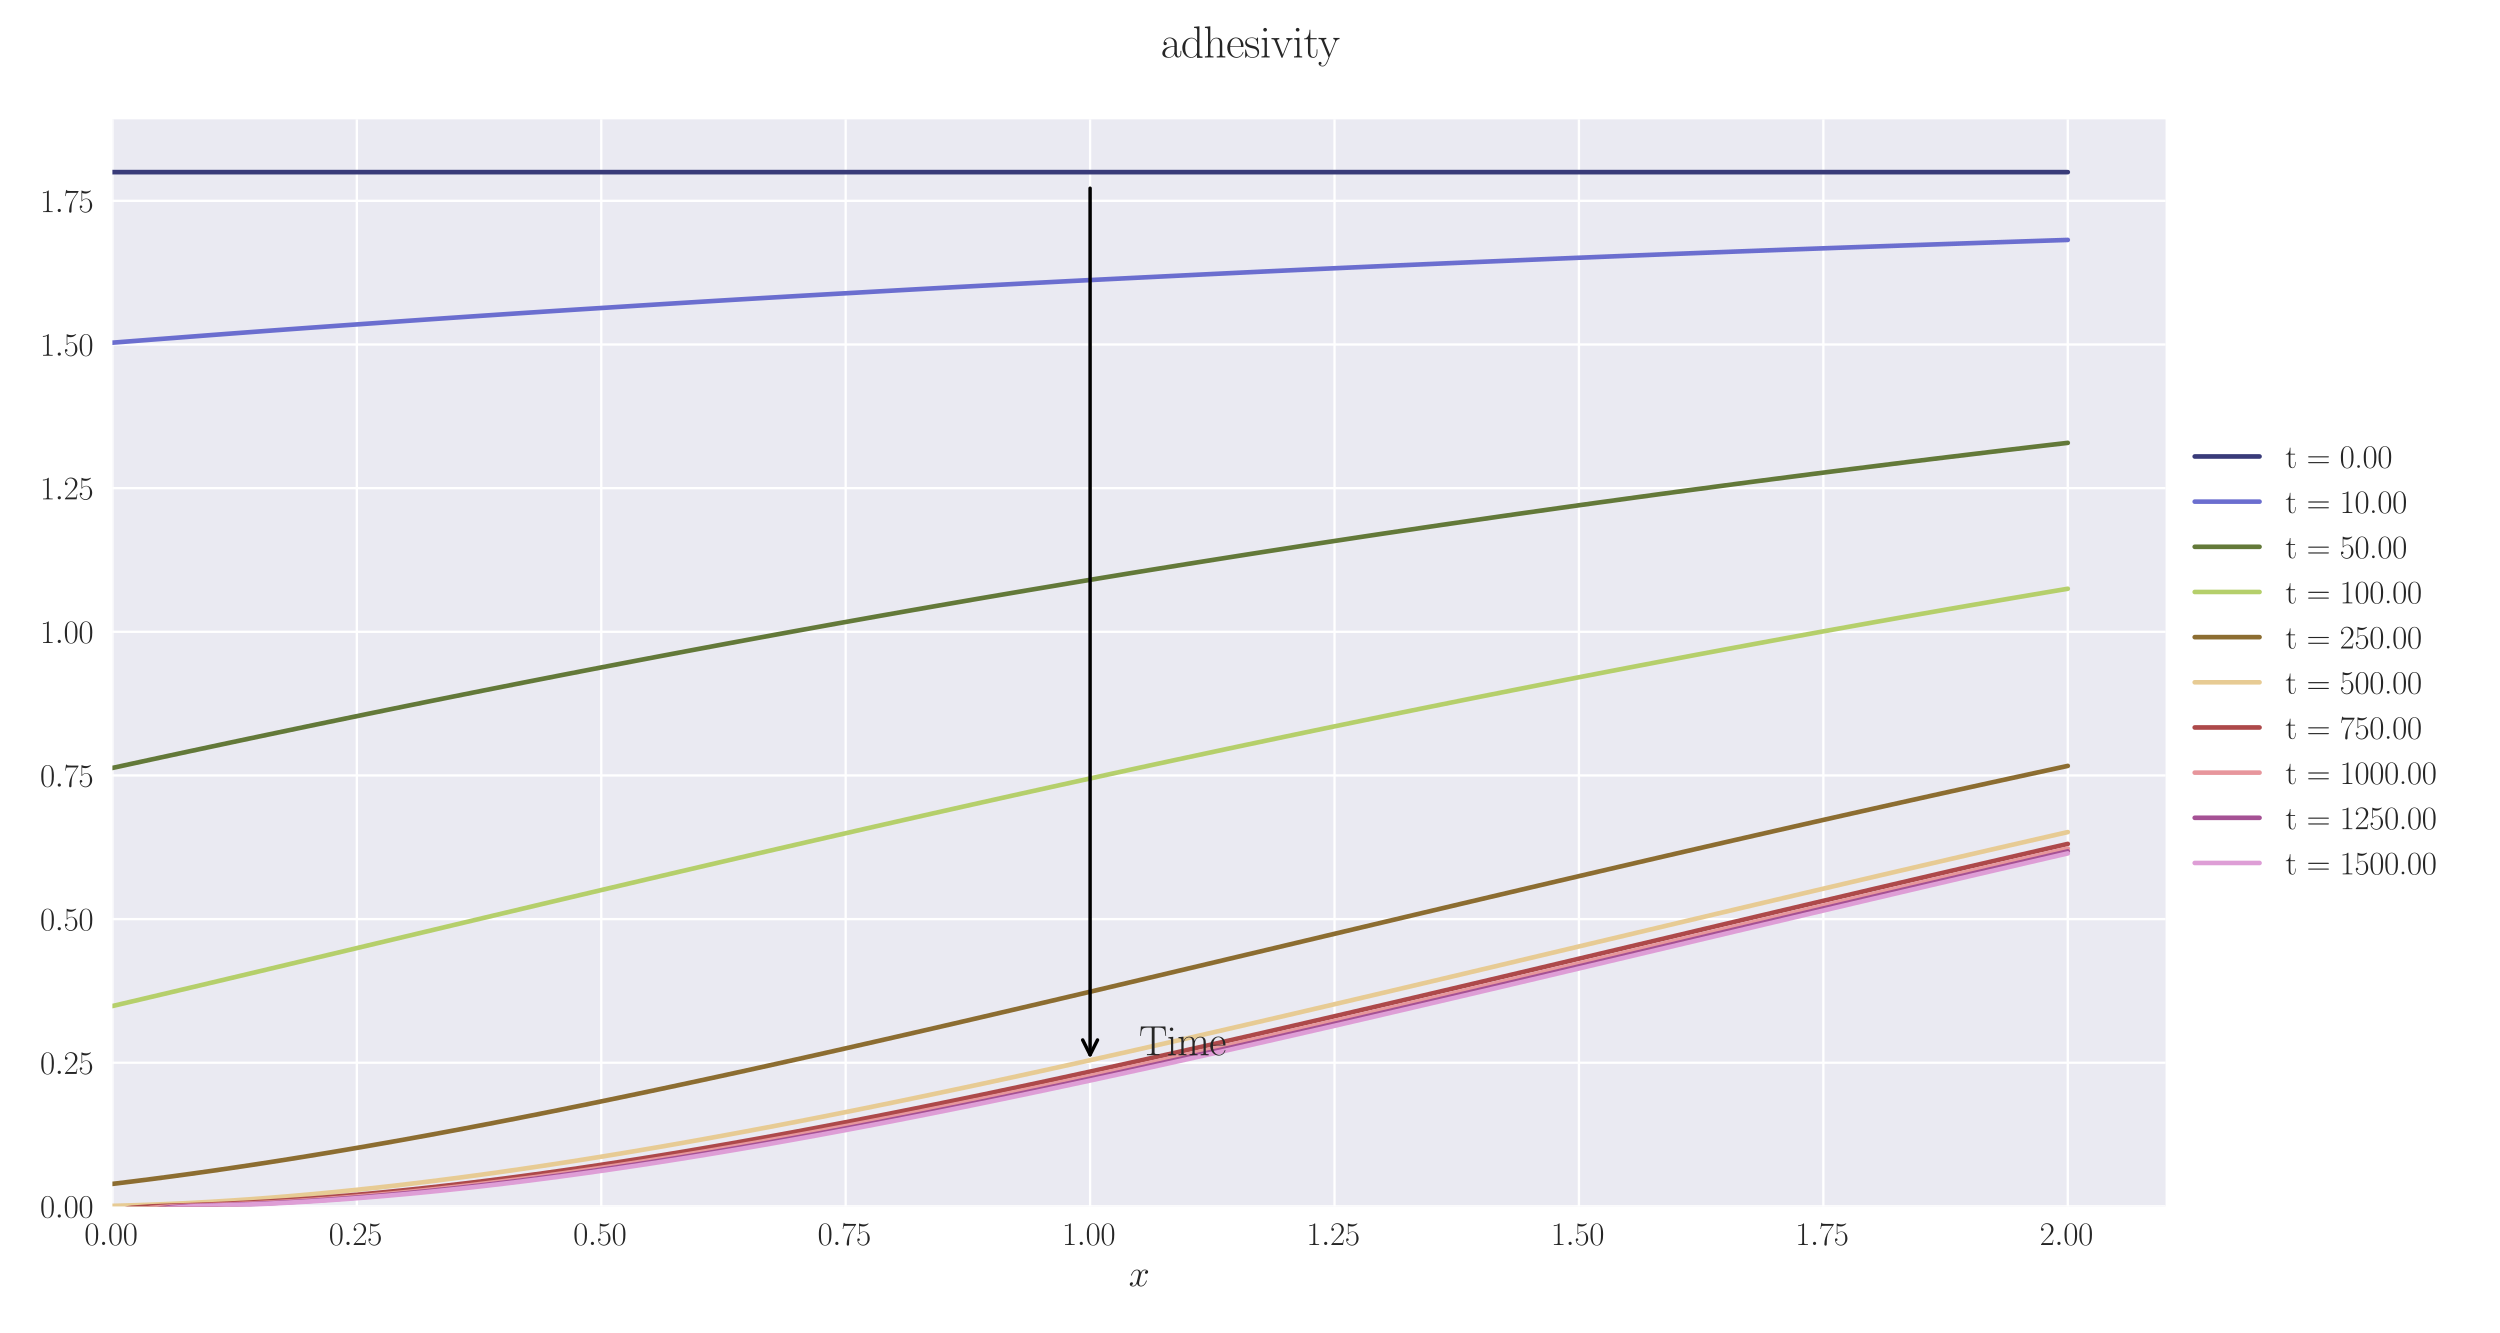 <?xml version="1.0" encoding="utf-8" standalone="no"?>
<!DOCTYPE svg PUBLIC "-//W3C//DTD SVG 1.1//EN"
  "http://www.w3.org/Graphics/SVG/1.1/DTD/svg11.dtd">
<svg xmlns:xlink="http://www.w3.org/1999/xlink" width="1080pt" height="576pt" viewBox="0 0 1080 576" xmlns="http://www.w3.org/2000/svg" version="1.1">
 <defs>
  <style type="text/css">*{stroke-linejoin: round; stroke-linecap: butt}</style>
 </defs>
 <g id="figure_1">
  <g id="patch_1">
   <path d="M 0 576 
L 1080 576 
L 1080 0 
L 0 0 
z
" style="fill: #ffffff"/>
  </g>
  <g id="axes_1">
   <g id="patch_2">
    <path d="M 48.559 521.153 
L 935.518 521.153 
L 935.518 51.564 
L 48.559 51.564 
z
" style="fill: #eaeaf2"/>
   </g>
   <g id="matplotlib.axis_1">
    <g id="xtick_1">
     <g id="line2d_1">
      <path d="M 48.559 521.153 
L 48.559 51.564 
" clip-path="url(#p83b31c87b3)" style="fill: none; stroke: #ffffff; stroke-linecap: round"/>
     </g>
     <g id="line2d_2"/>
     <g id="text_1">
      <!-- $\mathdefault{0.00}$ -->
      <g style="fill: #262626" transform="translate(36.42 537.839) scale(0.14 -0.14)">
       <defs>
        <path id="CMR17-30" d="M 2688 2025 
C 2688 2416 2682 3080 2413 3591 
C 2176 4039 1798 4198 1466 4198 
C 1158 4198 768 4058 525 3597 
C 269 3118 243 2524 243 2025 
C 243 1661 250 1106 448 619 
C 723 -39 1216 -128 1466 -128 
C 1760 -128 2208 -7 2470 600 
C 2662 1042 2688 1559 2688 2025 
z
M 1466 -26 
C 1056 -26 813 325 723 812 
C 653 1188 653 1738 653 2096 
C 653 2588 653 2997 736 3387 
C 858 3929 1216 4096 1466 4096 
C 1728 4096 2067 3923 2189 3400 
C 2272 3036 2278 2607 2278 2096 
C 2278 1680 2278 1169 2202 792 
C 2067 95 1690 -26 1466 -26 
z
" transform="scale(0.016)"/>
        <path id="CMMI12-3a" d="M 1178 307 
C 1178 492 1024 619 870 619 
C 685 619 557 466 557 313 
C 557 128 710 0 864 0 
C 1050 0 1178 153 1178 307 
z
" transform="scale(0.016)"/>
       </defs>
       <use xlink:href="#CMR17-30" transform="scale(0.996)"/>
       <use xlink:href="#CMMI12-3a" transform="translate(45.69 0) scale(0.996)"/>
       <use xlink:href="#CMR17-30" transform="translate(72.788 0) scale(0.996)"/>
       <use xlink:href="#CMR17-30" transform="translate(118.478 0) scale(0.996)"/>
      </g>
     </g>
    </g>
    <g id="xtick_2">
     <g id="line2d_3">
      <path d="M 154.149 521.153 
L 154.149 51.564 
" clip-path="url(#p83b31c87b3)" style="fill: none; stroke: #ffffff; stroke-linecap: round"/>
     </g>
     <g id="line2d_4"/>
     <g id="text_2">
      <!-- $\mathdefault{0.25}$ -->
      <g style="fill: #262626" transform="translate(142.01 537.839) scale(0.14 -0.14)">
       <defs>
        <path id="CMR17-32" d="M 2669 989 
L 2554 989 
C 2490 536 2438 459 2413 420 
C 2381 369 1920 369 1830 369 
L 602 369 
C 832 619 1280 1072 1824 1597 
C 2214 1967 2669 2402 2669 3035 
C 2669 3790 2067 4224 1395 4224 
C 691 4224 262 3604 262 3030 
C 262 2780 448 2748 525 2748 
C 589 2748 781 2787 781 3010 
C 781 3207 614 3264 525 3264 
C 486 3264 448 3258 422 3245 
C 544 3790 915 4058 1306 4058 
C 1862 4058 2227 3617 2227 3035 
C 2227 2479 1901 2000 1536 1584 
L 262 146 
L 262 0 
L 2515 0 
L 2669 989 
z
" transform="scale(0.016)"/>
        <path id="CMR17-35" d="M 730 3692 
C 794 3666 1056 3584 1325 3584 
C 1920 3584 2246 3911 2432 4100 
C 2432 4157 2432 4192 2394 4192 
C 2387 4192 2374 4192 2323 4163 
C 2099 4058 1837 3973 1517 3973 
C 1325 3973 1037 3999 723 4139 
C 653 4171 640 4171 634 4171 
C 602 4171 595 4164 595 4037 
L 595 2203 
C 595 2089 595 2057 659 2057 
C 691 2057 704 2070 736 2114 
C 941 2401 1222 2522 1542 2522 
C 1766 2522 2246 2382 2246 1289 
C 2246 1085 2246 715 2054 421 
C 1894 159 1645 25 1370 25 
C 947 25 518 320 403 814 
C 429 807 480 795 506 795 
C 589 795 749 840 749 1038 
C 749 1210 627 1280 506 1280 
C 358 1280 262 1190 262 1011 
C 262 454 704 -128 1382 -128 
C 2042 -128 2669 440 2669 1264 
C 2669 2030 2170 2624 1549 2624 
C 1222 2624 947 2503 730 2274 
L 730 3692 
z
" transform="scale(0.016)"/>
       </defs>
       <use xlink:href="#CMR17-30" transform="scale(0.996)"/>
       <use xlink:href="#CMMI12-3a" transform="translate(45.69 0) scale(0.996)"/>
       <use xlink:href="#CMR17-32" transform="translate(72.788 0) scale(0.996)"/>
       <use xlink:href="#CMR17-35" transform="translate(118.478 0) scale(0.996)"/>
      </g>
     </g>
    </g>
    <g id="xtick_3">
     <g id="line2d_5">
      <path d="M 259.74 521.153 
L 259.74 51.564 
" clip-path="url(#p83b31c87b3)" style="fill: none; stroke: #ffffff; stroke-linecap: round"/>
     </g>
     <g id="line2d_6"/>
     <g id="text_3">
      <!-- $\mathdefault{0.50}$ -->
      <g style="fill: #262626" transform="translate(247.6 537.839) scale(0.14 -0.14)">
       <use xlink:href="#CMR17-30" transform="scale(0.996)"/>
       <use xlink:href="#CMMI12-3a" transform="translate(45.69 0) scale(0.996)"/>
       <use xlink:href="#CMR17-35" transform="translate(72.788 0) scale(0.996)"/>
       <use xlink:href="#CMR17-30" transform="translate(118.478 0) scale(0.996)"/>
      </g>
     </g>
    </g>
    <g id="xtick_4">
     <g id="line2d_7">
      <path d="M 365.33 521.153 
L 365.33 51.564 
" clip-path="url(#p83b31c87b3)" style="fill: none; stroke: #ffffff; stroke-linecap: round"/>
     </g>
     <g id="line2d_8"/>
     <g id="text_4">
      <!-- $\mathdefault{0.75}$ -->
      <g style="fill: #262626" transform="translate(353.19 537.839) scale(0.14 -0.14)">
       <defs>
        <path id="CMR17-37" d="M 2886 3941 
L 2886 4081 
L 1382 4081 
C 634 4081 621 4165 595 4288 
L 480 4288 
L 294 3094 
L 410 3094 
C 429 3215 474 3540 550 3661 
C 589 3712 1062 3712 1171 3712 
L 2579 3712 
L 1869 2661 
C 1395 1954 1069 999 1069 165 
C 1069 89 1069 -128 1299 -128 
C 1530 -128 1530 89 1530 171 
L 1530 465 
C 1530 1508 1709 2196 2003 2636 
L 2886 3941 
z
" transform="scale(0.016)"/>
       </defs>
       <use xlink:href="#CMR17-30" transform="scale(0.996)"/>
       <use xlink:href="#CMMI12-3a" transform="translate(45.69 0) scale(0.996)"/>
       <use xlink:href="#CMR17-37" transform="translate(72.788 0) scale(0.996)"/>
       <use xlink:href="#CMR17-35" transform="translate(118.478 0) scale(0.996)"/>
      </g>
     </g>
    </g>
    <g id="xtick_5">
     <g id="line2d_9">
      <path d="M 470.92 521.153 
L 470.92 51.564 
" clip-path="url(#p83b31c87b3)" style="fill: none; stroke: #ffffff; stroke-linecap: round"/>
     </g>
     <g id="line2d_10"/>
     <g id="text_5">
      <!-- $\mathdefault{1.00}$ -->
      <g style="fill: #262626" transform="translate(458.781 537.839) scale(0.14 -0.14)">
       <defs>
        <path id="CMR17-31" d="M 1702 4058 
C 1702 4192 1696 4192 1606 4192 
C 1357 3916 979 3827 621 3827 
C 602 3827 570 3827 563 3808 
C 557 3795 557 3782 557 3648 
C 755 3648 1088 3686 1344 3839 
L 1344 461 
C 1344 236 1331 160 781 160 
L 589 160 
L 589 0 
C 896 0 1216 0 1523 0 
C 1830 0 2150 0 2458 0 
L 2458 160 
L 2266 160 
C 1715 160 1702 230 1702 458 
L 1702 4058 
z
" transform="scale(0.016)"/>
       </defs>
       <use xlink:href="#CMR17-31" transform="scale(0.996)"/>
       <use xlink:href="#CMMI12-3a" transform="translate(45.69 0) scale(0.996)"/>
       <use xlink:href="#CMR17-30" transform="translate(72.788 0) scale(0.996)"/>
       <use xlink:href="#CMR17-30" transform="translate(118.478 0) scale(0.996)"/>
      </g>
     </g>
    </g>
    <g id="xtick_6">
     <g id="line2d_11">
      <path d="M 576.511 521.153 
L 576.511 51.564 
" clip-path="url(#p83b31c87b3)" style="fill: none; stroke: #ffffff; stroke-linecap: round"/>
     </g>
     <g id="line2d_12"/>
     <g id="text_6">
      <!-- $\mathdefault{1.25}$ -->
      <g style="fill: #262626" transform="translate(564.371 537.839) scale(0.14 -0.14)">
       <use xlink:href="#CMR17-31" transform="scale(0.996)"/>
       <use xlink:href="#CMMI12-3a" transform="translate(45.69 0) scale(0.996)"/>
       <use xlink:href="#CMR17-32" transform="translate(72.788 0) scale(0.996)"/>
       <use xlink:href="#CMR17-35" transform="translate(118.478 0) scale(0.996)"/>
      </g>
     </g>
    </g>
    <g id="xtick_7">
     <g id="line2d_13">
      <path d="M 682.101 521.153 
L 682.101 51.564 
" clip-path="url(#p83b31c87b3)" style="fill: none; stroke: #ffffff; stroke-linecap: round"/>
     </g>
     <g id="line2d_14"/>
     <g id="text_7">
      <!-- $\mathdefault{1.50}$ -->
      <g style="fill: #262626" transform="translate(669.961 537.839) scale(0.14 -0.14)">
       <use xlink:href="#CMR17-31" transform="scale(0.996)"/>
       <use xlink:href="#CMMI12-3a" transform="translate(45.69 0) scale(0.996)"/>
       <use xlink:href="#CMR17-35" transform="translate(72.788 0) scale(0.996)"/>
       <use xlink:href="#CMR17-30" transform="translate(118.478 0) scale(0.996)"/>
      </g>
     </g>
    </g>
    <g id="xtick_8">
     <g id="line2d_15">
      <path d="M 787.691 521.153 
L 787.691 51.564 
" clip-path="url(#p83b31c87b3)" style="fill: none; stroke: #ffffff; stroke-linecap: round"/>
     </g>
     <g id="line2d_16"/>
     <g id="text_8">
      <!-- $\mathdefault{1.75}$ -->
      <g style="fill: #262626" transform="translate(775.552 537.839) scale(0.14 -0.14)">
       <use xlink:href="#CMR17-31" transform="scale(0.996)"/>
       <use xlink:href="#CMMI12-3a" transform="translate(45.69 0) scale(0.996)"/>
       <use xlink:href="#CMR17-37" transform="translate(72.788 0) scale(0.996)"/>
       <use xlink:href="#CMR17-35" transform="translate(118.478 0) scale(0.996)"/>
      </g>
     </g>
    </g>
    <g id="xtick_9">
     <g id="line2d_17">
      <path d="M 893.282 521.153 
L 893.282 51.564 
" clip-path="url(#p83b31c87b3)" style="fill: none; stroke: #ffffff; stroke-linecap: round"/>
     </g>
     <g id="line2d_18"/>
     <g id="text_9">
      <!-- $\mathdefault{2.00}$ -->
      <g style="fill: #262626" transform="translate(881.142 537.839) scale(0.14 -0.14)">
       <use xlink:href="#CMR17-32" transform="scale(0.996)"/>
       <use xlink:href="#CMMI12-3a" transform="translate(45.69 0) scale(0.996)"/>
       <use xlink:href="#CMR17-30" transform="translate(72.788 0) scale(0.996)"/>
       <use xlink:href="#CMR17-30" transform="translate(118.478 0) scale(0.996)"/>
      </g>
     </g>
    </g>
    <g id="text_10">
     <!-- $x$ -->
     <g style="fill: #262626" transform="translate(487.604 555.621) scale(0.16 -0.16)">
      <defs>
       <path id="CMMI12-78" d="M 3034 2606 
C 2829 2567 2752 2414 2752 2293 
C 2752 2139 2874 2088 2963 2088 
C 3155 2088 3290 2254 3290 2427 
C 3290 2695 2982 2816 2714 2816 
C 2323 2816 2106 2433 2048 2312 
C 1901 2816 1504 2816 1389 2816 
C 736 2816 390 1980 390 1839 
C 390 1814 416 1782 461 1782 
C 512 1782 525 1820 538 1846 
C 755 2555 1184 2689 1370 2689 
C 1658 2689 1715 2420 1715 2267 
C 1715 2127 1677 1980 1600 1673 
L 1382 798 
C 1286 415 1101 64 762 64 
C 730 64 570 64 435 147 
C 666 192 717 383 717 460 
C 717 588 621 664 499 664 
C 346 664 179 530 179 326 
C 179 57 480 -64 755 -64 
C 1062 -64 1280 179 1414 441 
C 1517 64 1837 -64 2074 -64 
C 2726 -64 3072 773 3072 913 
C 3072 945 3046 971 3008 971 
C 2950 971 2944 939 2925 888 
C 2752 326 2381 64 2093 64 
C 1869 64 1747 230 1747 492 
C 1747 632 1773 734 1875 1156 
L 2099 2024 
C 2195 2408 2413 2689 2707 2689 
C 2720 2689 2899 2689 3034 2606 
z
" transform="scale(0.016)"/>
      </defs>
      <use xlink:href="#CMMI12-78" transform="scale(0.996)"/>
     </g>
    </g>
   </g>
   <g id="matplotlib.axis_2">
    <g id="ytick_1">
     <g id="line2d_19">
      <path d="M 48.559 521.153 
L 935.518 521.153 
" clip-path="url(#p83b31c87b3)" style="fill: none; stroke: #ffffff; stroke-linecap: round"/>
     </g>
     <g id="line2d_20"/>
     <g id="text_11">
      <!-- $\mathdefault{0.00}$ -->
      <g style="fill: #262626" transform="translate(17.28 525.996) scale(0.14 -0.14)">
       <use xlink:href="#CMR17-30" transform="scale(0.996)"/>
       <use xlink:href="#CMMI12-3a" transform="translate(45.69 0) scale(0.996)"/>
       <use xlink:href="#CMR17-30" transform="translate(72.788 0) scale(0.996)"/>
       <use xlink:href="#CMR17-30" transform="translate(118.478 0) scale(0.996)"/>
      </g>
     </g>
    </g>
    <g id="ytick_2">
     <g id="line2d_21">
      <path d="M 48.559 459.098 
L 935.518 459.098 
" clip-path="url(#p83b31c87b3)" style="fill: none; stroke: #ffffff; stroke-linecap: round"/>
     </g>
     <g id="line2d_22"/>
     <g id="text_12">
      <!-- $\mathdefault{0.25}$ -->
      <g style="fill: #262626" transform="translate(17.28 463.941) scale(0.14 -0.14)">
       <use xlink:href="#CMR17-30" transform="scale(0.996)"/>
       <use xlink:href="#CMMI12-3a" transform="translate(45.69 0) scale(0.996)"/>
       <use xlink:href="#CMR17-32" transform="translate(72.788 0) scale(0.996)"/>
       <use xlink:href="#CMR17-35" transform="translate(118.478 0) scale(0.996)"/>
      </g>
     </g>
    </g>
    <g id="ytick_3">
     <g id="line2d_23">
      <path d="M 48.559 397.043 
L 935.518 397.043 
" clip-path="url(#p83b31c87b3)" style="fill: none; stroke: #ffffff; stroke-linecap: round"/>
     </g>
     <g id="line2d_24"/>
     <g id="text_13">
      <!-- $\mathdefault{0.50}$ -->
      <g style="fill: #262626" transform="translate(17.28 401.886) scale(0.14 -0.14)">
       <use xlink:href="#CMR17-30" transform="scale(0.996)"/>
       <use xlink:href="#CMMI12-3a" transform="translate(45.69 0) scale(0.996)"/>
       <use xlink:href="#CMR17-35" transform="translate(72.788 0) scale(0.996)"/>
       <use xlink:href="#CMR17-30" transform="translate(118.478 0) scale(0.996)"/>
      </g>
     </g>
    </g>
    <g id="ytick_4">
     <g id="line2d_25">
      <path d="M 48.559 334.989 
L 935.518 334.989 
" clip-path="url(#p83b31c87b3)" style="fill: none; stroke: #ffffff; stroke-linecap: round"/>
     </g>
     <g id="line2d_26"/>
     <g id="text_14">
      <!-- $\mathdefault{0.75}$ -->
      <g style="fill: #262626" transform="translate(17.28 339.832) scale(0.14 -0.14)">
       <use xlink:href="#CMR17-30" transform="scale(0.996)"/>
       <use xlink:href="#CMMI12-3a" transform="translate(45.69 0) scale(0.996)"/>
       <use xlink:href="#CMR17-37" transform="translate(72.788 0) scale(0.996)"/>
       <use xlink:href="#CMR17-35" transform="translate(118.478 0) scale(0.996)"/>
      </g>
     </g>
    </g>
    <g id="ytick_5">
     <g id="line2d_27">
      <path d="M 48.559 272.934 
L 935.518 272.934 
" clip-path="url(#p83b31c87b3)" style="fill: none; stroke: #ffffff; stroke-linecap: round"/>
     </g>
     <g id="line2d_28"/>
     <g id="text_15">
      <!-- $\mathdefault{1.00}$ -->
      <g style="fill: #262626" transform="translate(17.28 277.777) scale(0.14 -0.14)">
       <use xlink:href="#CMR17-31" transform="scale(0.996)"/>
       <use xlink:href="#CMMI12-3a" transform="translate(45.69 0) scale(0.996)"/>
       <use xlink:href="#CMR17-30" transform="translate(72.788 0) scale(0.996)"/>
       <use xlink:href="#CMR17-30" transform="translate(118.478 0) scale(0.996)"/>
      </g>
     </g>
    </g>
    <g id="ytick_6">
     <g id="line2d_29">
      <path d="M 48.559 210.879 
L 935.518 210.879 
" clip-path="url(#p83b31c87b3)" style="fill: none; stroke: #ffffff; stroke-linecap: round"/>
     </g>
     <g id="line2d_30"/>
     <g id="text_16">
      <!-- $\mathdefault{1.25}$ -->
      <g style="fill: #262626" transform="translate(17.28 215.722) scale(0.14 -0.14)">
       <use xlink:href="#CMR17-31" transform="scale(0.996)"/>
       <use xlink:href="#CMMI12-3a" transform="translate(45.69 0) scale(0.996)"/>
       <use xlink:href="#CMR17-32" transform="translate(72.788 0) scale(0.996)"/>
       <use xlink:href="#CMR17-35" transform="translate(118.478 0) scale(0.996)"/>
      </g>
     </g>
    </g>
    <g id="ytick_7">
     <g id="line2d_31">
      <path d="M 48.559 148.824 
L 935.518 148.824 
" clip-path="url(#p83b31c87b3)" style="fill: none; stroke: #ffffff; stroke-linecap: round"/>
     </g>
     <g id="line2d_32"/>
     <g id="text_17">
      <!-- $\mathdefault{1.50}$ -->
      <g style="fill: #262626" transform="translate(17.28 153.667) scale(0.14 -0.14)">
       <use xlink:href="#CMR17-31" transform="scale(0.996)"/>
       <use xlink:href="#CMMI12-3a" transform="translate(45.69 0) scale(0.996)"/>
       <use xlink:href="#CMR17-35" transform="translate(72.788 0) scale(0.996)"/>
       <use xlink:href="#CMR17-30" transform="translate(118.478 0) scale(0.996)"/>
      </g>
     </g>
    </g>
    <g id="ytick_8">
     <g id="line2d_33">
      <path d="M 48.559 86.77 
L 935.518 86.77 
" clip-path="url(#p83b31c87b3)" style="fill: none; stroke: #ffffff; stroke-linecap: round"/>
     </g>
     <g id="line2d_34"/>
     <g id="text_18">
      <!-- $\mathdefault{1.75}$ -->
      <g style="fill: #262626" transform="translate(17.28 91.613) scale(0.14 -0.14)">
       <use xlink:href="#CMR17-31" transform="scale(0.996)"/>
       <use xlink:href="#CMMI12-3a" transform="translate(45.69 0) scale(0.996)"/>
       <use xlink:href="#CMR17-37" transform="translate(72.788 0) scale(0.996)"/>
       <use xlink:href="#CMR17-35" transform="translate(118.478 0) scale(0.996)"/>
      </g>
     </g>
    </g>
   </g>
   <g id="line2d_35">
    <path d="M 48.559 74.359 
L 57.006 74.359 
L 65.454 74.359 
L 73.901 74.359 
L 82.348 74.359 
L 90.795 74.359 
L 99.242 74.359 
L 107.69 74.359 
L 116.137 74.359 
L 124.584 74.359 
L 133.031 74.359 
L 141.479 74.359 
L 149.926 74.359 
L 158.373 74.359 
L 166.82 74.359 
L 175.267 74.359 
L 183.715 74.359 
L 192.162 74.359 
L 200.609 74.359 
L 209.056 74.359 
L 217.504 74.359 
L 225.951 74.359 
L 234.398 74.359 
L 242.845 74.359 
L 251.292 74.359 
L 259.74 74.359 
L 268.187 74.359 
L 276.634 74.359 
L 285.081 74.359 
L 293.529 74.359 
L 301.976 74.359 
L 310.423 74.359 
L 318.87 74.359 
L 327.317 74.359 
L 335.765 74.359 
L 344.212 74.359 
L 352.659 74.359 
L 361.106 74.359 
L 369.554 74.359 
L 378.001 74.359 
L 386.448 74.359 
L 394.895 74.359 
L 403.343 74.359 
L 411.79 74.359 
L 420.237 74.359 
L 428.684 74.359 
L 437.131 74.359 
L 445.579 74.359 
L 454.026 74.359 
L 462.473 74.359 
L 470.92 74.359 
L 479.368 74.359 
L 487.815 74.359 
L 496.262 74.359 
L 504.709 74.359 
L 513.156 74.359 
L 521.604 74.359 
L 530.051 74.359 
L 538.498 74.359 
L 546.945 74.359 
L 555.393 74.359 
L 563.84 74.359 
L 572.287 74.359 
L 580.734 74.359 
L 589.181 74.359 
L 597.629 74.359 
L 606.076 74.359 
L 614.523 74.359 
L 622.97 74.359 
L 631.418 74.359 
L 639.865 74.359 
L 648.312 74.359 
L 656.759 74.359 
L 665.206 74.359 
L 673.654 74.359 
L 682.101 74.359 
L 690.548 74.359 
L 698.995 74.359 
L 707.443 74.359 
L 715.89 74.359 
L 724.337 74.359 
L 732.784 74.359 
L 741.232 74.359 
L 749.679 74.359 
L 758.126 74.359 
L 766.573 74.359 
L 775.02 74.359 
L 783.468 74.359 
L 791.915 74.359 
L 800.362 74.359 
L 808.809 74.359 
L 817.257 74.359 
L 825.704 74.359 
L 834.151 74.359 
L 842.598 74.359 
L 851.045 74.359 
L 859.493 74.359 
L 867.94 74.359 
L 876.387 74.359 
L 884.834 74.359 
L 893.282 74.359 
" clip-path="url(#p83b31c87b3)" style="fill: none; stroke: #393b79; stroke-width: 2; stroke-linecap: round"/>
   </g>
   <g id="line2d_36">
    <path d="M 48.559 148.042 
L 57.006 147.381 
L 65.454 146.727 
L 73.901 146.081 
L 82.348 145.43 
L 90.795 144.782 
L 99.242 144.142 
L 107.69 143.508 
L 116.137 142.881 
L 124.584 142.262 
L 133.031 141.649 
L 141.479 141.042 
L 149.926 140.443 
L 158.373 139.85 
L 166.82 139.256 
L 175.267 138.661 
L 183.715 138.073 
L 192.162 137.491 
L 200.609 136.915 
L 209.056 136.346 
L 217.504 135.782 
L 225.951 135.225 
L 234.398 134.674 
L 242.845 134.129 
L 251.292 133.59 
L 259.74 133.057 
L 268.187 132.516 
L 276.634 131.98 
L 285.081 131.451 
L 293.529 130.927 
L 301.976 130.408 
L 310.423 129.895 
L 318.87 129.388 
L 327.317 128.886 
L 335.765 128.39 
L 344.212 127.898 
L 352.659 127.412 
L 361.106 126.932 
L 369.554 126.456 
L 378.001 125.975 
L 386.448 125.497 
L 394.895 125.025 
L 403.343 124.557 
L 411.79 124.094 
L 420.237 123.636 
L 428.684 123.183 
L 437.131 122.735 
L 445.579 122.291 
L 454.026 121.852 
L 462.473 121.418 
L 470.92 120.988 
L 479.368 120.563 
L 487.815 120.142 
L 496.262 119.726 
L 504.709 119.308 
L 513.156 118.89 
L 521.604 118.475 
L 530.051 118.066 
L 538.498 117.66 
L 546.945 117.259 
L 555.393 116.862 
L 563.84 116.469 
L 572.287 116.08 
L 580.734 115.695 
L 589.181 115.314 
L 597.629 114.937 
L 606.076 114.564 
L 614.523 114.195 
L 622.97 113.829 
L 631.418 113.468 
L 639.865 113.11 
L 648.312 112.756 
L 656.759 112.403 
L 665.206 112.047 
L 673.654 111.694 
L 682.101 111.345 
L 690.548 111 
L 698.995 110.658 
L 707.443 110.32 
L 715.89 109.985 
L 724.337 109.654 
L 732.784 109.325 
L 741.232 109.001 
L 749.679 108.679 
L 758.126 108.361 
L 766.573 108.047 
L 775.02 107.735 
L 783.468 107.426 
L 791.915 107.121 
L 800.362 106.819 
L 808.809 106.52 
L 817.257 106.224 
L 825.704 105.931 
L 834.151 105.64 
L 842.598 105.353 
L 851.045 105.064 
L 859.493 104.775 
L 867.94 104.489 
L 876.387 104.206 
L 884.834 103.925 
L 893.282 103.648 
" clip-path="url(#p83b31c87b3)" style="fill: none; stroke: #6b6ecf; stroke-width: 2; stroke-linecap: round"/>
   </g>
   <g id="line2d_37">
    <path d="M 48.559 331.755 
L 57.006 329.918 
L 65.454 328.086 
L 73.901 326.264 
L 82.348 324.452 
L 90.795 322.651 
L 99.242 320.85 
L 107.69 319.059 
L 116.137 317.281 
L 124.584 315.511 
L 133.031 313.743 
L 141.479 311.988 
L 149.926 310.245 
L 158.373 308.502 
L 166.82 306.774 
L 175.267 305.055 
L 183.715 303.339 
L 192.162 301.639 
L 200.609 299.942 
L 209.056 298.255 
L 217.504 296.582 
L 225.951 294.909 
L 234.398 293.256 
L 242.845 291.6 
L 251.292 289.962 
L 259.74 288.327 
L 268.187 286.705 
L 276.634 285.09 
L 285.081 283.486 
L 293.529 281.89 
L 301.976 280.303 
L 310.423 278.725 
L 318.87 277.157 
L 327.317 275.596 
L 335.765 274.049 
L 344.212 272.504 
L 352.659 270.978 
L 361.106 269.449 
L 369.554 267.942 
L 378.001 266.432 
L 386.448 264.939 
L 394.895 263.452 
L 403.343 261.973 
L 411.79 260.513 
L 420.237 259.046 
L 428.684 257.601 
L 437.131 256.159 
L 445.579 254.726 
L 454.026 253.313 
L 462.473 251.891 
L 470.92 250.488 
L 479.368 249.098 
L 487.815 247.705 
L 496.262 246.332 
L 504.709 244.966 
L 513.156 243.602 
L 521.604 242.257 
L 530.051 240.916 
L 538.498 239.579 
L 546.945 238.26 
L 555.393 236.948 
L 563.84 235.636 
L 572.287 234.343 
L 580.734 233.061 
L 589.181 231.774 
L 597.629 230.504 
L 606.076 229.252 
L 614.523 227.991 
L 622.97 226.744 
L 631.418 225.514 
L 639.865 224.289 
L 648.312 223.064 
L 656.759 221.855 
L 665.206 220.661 
L 673.654 219.464 
L 682.101 218.275 
L 690.548 217.101 
L 698.995 215.942 
L 707.443 214.776 
L 715.89 213.621 
L 724.337 212.48 
L 732.784 211.354 
L 741.232 210.222 
L 749.679 209.099 
L 758.126 207.99 
L 766.573 206.895 
L 775.02 205.801 
L 783.468 204.708 
L 791.915 203.629 
L 800.362 202.563 
L 808.809 201.511 
L 817.257 200.447 
L 825.704 199.396 
L 834.151 198.358 
L 842.598 197.332 
L 851.045 196.315 
L 859.493 195.29 
L 867.94 194.279 
L 876.387 193.279 
L 884.834 192.291 
L 893.282 191.313 
" clip-path="url(#p83b31c87b3)" style="fill: none; stroke: #637939; stroke-width: 2; stroke-linecap: round"/>
   </g>
   <g id="line2d_38">
    <path d="M 48.559 434.611 
L 57.006 432.625 
L 65.454 430.635 
L 73.901 428.642 
L 82.348 426.644 
L 90.795 424.643 
L 99.242 422.639 
L 107.69 420.634 
L 116.137 418.626 
L 124.584 416.615 
L 133.031 414.604 
L 141.479 412.593 
L 149.926 410.58 
L 158.373 408.568 
L 166.82 406.555 
L 175.267 404.542 
L 183.715 402.531 
L 192.162 400.521 
L 200.609 398.513 
L 209.056 396.504 
L 217.504 394.498 
L 225.951 392.496 
L 234.398 390.493 
L 242.845 388.496 
L 251.292 386.499 
L 259.74 384.508 
L 268.187 382.517 
L 276.634 380.533 
L 285.081 378.55 
L 293.529 376.572 
L 301.976 374.601 
L 310.423 372.631 
L 318.87 370.666 
L 327.317 368.707 
L 335.765 366.754 
L 344.212 364.805 
L 352.659 362.86 
L 361.106 360.921 
L 369.554 358.988 
L 378.001 357.062 
L 386.448 355.141 
L 394.895 353.227 
L 403.343 351.318 
L 411.79 349.417 
L 420.237 347.522 
L 428.684 345.633 
L 437.131 343.751 
L 445.579 341.877 
L 454.026 340.01 
L 462.473 338.151 
L 470.92 336.3 
L 479.368 334.453 
L 487.815 332.612 
L 496.262 330.781 
L 504.709 328.958 
L 513.156 327.146 
L 521.604 325.339 
L 530.051 323.536 
L 538.498 321.744 
L 546.945 319.964 
L 555.393 318.188 
L 563.84 316.419 
L 572.287 314.661 
L 580.734 312.914 
L 589.181 311.167 
L 597.629 309.435 
L 606.076 307.713 
L 614.523 305.992 
L 622.97 304.287 
L 631.418 302.587 
L 639.865 300.894 
L 648.312 299.219 
L 656.759 297.539 
L 665.206 295.878 
L 673.654 294.22 
L 682.101 292.574 
L 690.548 290.938 
L 698.995 289.306 
L 707.443 287.691 
L 715.89 286.075 
L 724.337 284.479 
L 732.784 282.88 
L 741.232 281.302 
L 749.679 279.721 
L 758.126 278.161 
L 766.573 276.599 
L 775.02 275.055 
L 783.468 273.513 
L 791.915 271.985 
L 800.362 270.464 
L 808.809 268.951 
L 817.257 267.454 
L 825.704 265.954 
L 834.151 264.477 
L 842.598 262.995 
L 851.045 261.531 
L 859.493 260.076 
L 867.94 258.623 
L 876.387 257.192 
L 884.834 255.755 
L 893.282 254.335 
" clip-path="url(#p83b31c87b3)" style="fill: none; stroke: #b5cf6b; stroke-width: 2; stroke-linecap: round"/>
   </g>
   <g id="line2d_39">
    <path d="M 48.559 511.446 
L 57.006 510.418 
L 65.454 509.348 
L 73.901 508.238 
L 82.348 507.088 
L 90.795 505.901 
L 99.242 504.676 
L 107.69 503.416 
L 116.137 502.121 
L 124.584 500.792 
L 133.031 499.431 
L 141.479 498.039 
L 149.926 496.616 
L 158.373 495.164 
L 166.82 493.683 
L 175.267 492.176 
L 183.715 490.642 
L 192.162 489.083 
L 200.609 487.499 
L 209.056 485.891 
L 217.504 484.261 
L 225.951 482.609 
L 234.398 480.936 
L 242.845 479.243 
L 251.292 477.531 
L 259.74 475.8 
L 268.187 474.05 
L 276.634 472.284 
L 285.081 470.502 
L 293.529 468.703 
L 301.976 466.891 
L 310.423 465.063 
L 318.87 463.222 
L 327.317 461.368 
L 335.765 459.501 
L 344.212 457.624 
L 352.659 455.735 
L 361.106 453.835 
L 369.554 451.925 
L 378.001 450.007 
L 386.448 448.079 
L 394.895 446.143 
L 403.343 444.199 
L 411.79 442.249 
L 420.237 440.291 
L 428.684 438.326 
L 437.131 436.357 
L 445.579 434.382 
L 454.026 432.403 
L 462.473 430.418 
L 470.92 428.429 
L 479.368 426.439 
L 487.815 424.443 
L 496.262 422.446 
L 504.709 420.446 
L 513.156 418.443 
L 521.604 416.44 
L 530.051 414.435 
L 538.498 412.43 
L 546.945 410.424 
L 555.393 408.417 
L 563.84 406.411 
L 572.287 404.404 
L 580.734 402.398 
L 589.181 400.394 
L 597.629 398.392 
L 606.076 396.39 
L 614.523 394.39 
L 622.97 392.394 
L 631.418 390.398 
L 639.865 388.407 
L 648.312 386.417 
L 656.759 384.431 
L 665.206 382.447 
L 673.654 380.47 
L 682.101 378.493 
L 690.548 376.521 
L 698.995 374.556 
L 707.443 372.592 
L 715.89 370.633 
L 724.337 368.68 
L 732.784 366.734 
L 741.232 364.791 
L 749.679 362.851 
L 758.126 360.919 
L 766.573 358.992 
L 775.02 357.071 
L 783.468 355.156 
L 791.915 353.248 
L 800.362 351.345 
L 808.809 349.449 
L 817.257 347.56 
L 825.704 345.677 
L 834.151 343.801 
L 842.598 341.932 
L 851.045 340.071 
L 859.493 338.217 
L 867.94 336.372 
L 876.387 334.529 
L 884.834 332.694 
L 893.282 330.868 
" clip-path="url(#p83b31c87b3)" style="fill: none; stroke: #8c6d31; stroke-width: 2; stroke-linecap: round"/>
   </g>
   <g id="line2d_40">
    <path d="M 48.559 520.929 
L 57.006 520.694 
L 65.454 520.414 
L 73.901 520.071 
L 82.348 519.667 
L 90.795 519.203 
L 99.242 518.68 
L 107.69 518.102 
L 116.137 517.468 
L 124.584 516.782 
L 133.031 516.043 
L 141.479 515.254 
L 149.926 514.417 
L 158.373 513.532 
L 166.82 512.6 
L 175.267 511.624 
L 183.715 510.605 
L 192.162 509.544 
L 200.609 508.442 
L 209.056 507.3 
L 217.504 506.12 
L 225.951 504.903 
L 234.398 503.65 
L 242.845 502.363 
L 251.292 501.041 
L 259.74 499.687 
L 268.187 498.302 
L 276.634 496.885 
L 285.081 495.44 
L 293.529 493.966 
L 301.976 492.465 
L 310.423 490.937 
L 318.87 489.384 
L 327.317 487.806 
L 335.765 486.204 
L 344.212 484.579 
L 352.659 482.933 
L 361.106 481.265 
L 369.554 479.577 
L 378.001 477.87 
L 386.448 476.143 
L 394.895 474.399 
L 403.343 472.637 
L 411.79 470.859 
L 420.237 469.066 
L 428.684 467.257 
L 437.131 465.434 
L 445.579 463.597 
L 454.026 461.747 
L 462.473 459.884 
L 470.92 458.01 
L 479.368 456.125 
L 487.815 454.228 
L 496.262 452.322 
L 504.709 450.407 
L 513.156 448.483 
L 521.604 446.549 
L 530.051 444.609 
L 538.498 442.661 
L 546.945 440.706 
L 555.393 438.745 
L 563.84 436.778 
L 572.287 434.805 
L 580.734 432.828 
L 589.181 430.846 
L 597.629 428.861 
L 606.076 426.871 
L 614.523 424.879 
L 622.97 422.882 
L 631.418 420.884 
L 639.865 418.885 
L 648.312 416.883 
L 656.759 414.879 
L 665.206 412.875 
L 673.654 410.87 
L 682.101 408.865 
L 690.548 406.86 
L 698.995 404.856 
L 707.443 402.852 
L 715.89 400.85 
L 724.337 398.847 
L 732.784 396.847 
L 741.232 394.85 
L 749.679 392.852 
L 758.126 390.858 
L 766.573 388.867 
L 775.02 386.878 
L 783.468 384.893 
L 791.915 382.911 
L 800.362 380.932 
L 808.809 378.959 
L 817.257 376.986 
L 825.704 375.019 
L 834.151 373.059 
L 842.598 371.1 
L 851.045 369.146 
L 859.493 367.198 
L 867.94 365.256 
L 876.387 363.32 
L 884.834 361.388 
L 893.282 359.46 
" clip-path="url(#p83b31c87b3)" style="fill: none; stroke: #e7cb94; stroke-width: 2; stroke-linecap: round"/>
   </g>
   <g id="line2d_41">
    <path d="M 48.559 522.898 
L 57.006 521.74 
L 65.454 521.146 
L 73.901 520.839 
L 82.348 520.599 
L 90.795 520.296 
L 99.242 519.93 
L 107.69 519.504 
L 116.137 519.018 
L 124.584 518.475 
L 133.031 517.876 
L 141.479 517.224 
L 149.926 516.518 
L 158.373 515.761 
L 166.82 514.954 
L 175.267 514.099 
L 183.715 513.197 
L 192.162 512.249 
L 200.609 511.258 
L 209.056 510.223 
L 217.504 509.147 
L 225.951 508.03 
L 234.398 506.875 
L 242.845 505.682 
L 251.292 504.451 
L 259.74 503.186 
L 268.187 501.886 
L 276.634 500.553 
L 285.081 499.187 
L 293.529 497.79 
L 301.976 496.364 
L 310.423 494.908 
L 318.87 493.424 
L 327.317 491.914 
L 335.765 490.377 
L 344.212 488.814 
L 352.659 487.228 
L 361.106 485.618 
L 369.554 483.985 
L 378.001 482.332 
L 386.448 480.657 
L 394.895 478.961 
L 403.343 477.247 
L 411.79 475.515 
L 420.237 473.764 
L 428.684 471.997 
L 437.131 470.213 
L 445.579 468.414 
L 454.026 466.6 
L 462.473 464.772 
L 470.92 462.931 
L 479.368 461.076 
L 487.815 459.21 
L 496.262 457.332 
L 504.709 455.443 
L 513.156 453.543 
L 521.604 451.634 
L 530.051 449.715 
L 538.498 447.788 
L 546.945 445.852 
L 555.393 443.909 
L 563.84 441.959 
L 572.287 440.002 
L 580.734 438.039 
L 589.181 436.07 
L 597.629 434.096 
L 606.076 432.117 
L 614.523 430.135 
L 622.97 428.147 
L 631.418 426.156 
L 639.865 424.163 
L 648.312 422.167 
L 656.759 420.168 
L 665.206 418.168 
L 673.654 416.167 
L 682.101 414.163 
L 690.548 412.159 
L 698.995 410.154 
L 707.443 408.149 
L 715.89 406.145 
L 724.337 404.142 
L 732.784 402.137 
L 741.232 400.134 
L 749.679 398.133 
L 758.126 396.135 
L 766.573 394.136 
L 775.02 392.141 
L 783.468 390.149 
L 791.915 388.158 
L 800.362 386.172 
L 808.809 384.187 
L 817.257 382.206 
L 825.704 380.23 
L 834.151 378.255 
L 842.598 376.287 
L 851.045 374.323 
L 859.493 372.361 
L 867.94 370.405 
L 876.387 368.455 
L 884.834 366.51 
L 893.282 364.568 
" clip-path="url(#p83b31c87b3)" style="fill: none; stroke: #ad494a; stroke-width: 2; stroke-linecap: round"/>
   </g>
   <g id="line2d_42">
    <path d="M 48.559 525.257 
L 57.006 522.945 
L 65.454 521.764 
L 73.901 521.158 
L 82.348 520.845 
L 90.795 520.607 
L 99.242 520.306 
L 107.69 519.942 
L 116.137 519.517 
L 124.584 519.033 
L 133.031 518.492 
L 141.479 517.895 
L 149.926 517.244 
L 158.373 516.54 
L 166.82 515.784 
L 175.267 514.979 
L 183.715 514.125 
L 192.162 513.225 
L 200.609 512.279 
L 209.056 511.288 
L 217.504 510.255 
L 225.951 509.18 
L 234.398 508.065 
L 242.845 506.91 
L 251.292 505.718 
L 259.74 504.489 
L 268.187 503.225 
L 276.634 501.926 
L 285.081 500.594 
L 293.529 499.229 
L 301.976 497.834 
L 310.423 496.408 
L 318.87 494.953 
L 327.317 493.47 
L 335.765 491.96 
L 344.212 490.424 
L 352.659 488.863 
L 361.106 487.277 
L 369.554 485.668 
L 378.001 484.036 
L 386.448 482.383 
L 394.895 480.709 
L 403.343 479.015 
L 411.79 477.301 
L 420.237 475.569 
L 428.684 473.819 
L 437.131 472.052 
L 445.579 470.269 
L 454.026 468.471 
L 462.473 466.658 
L 470.92 464.83 
L 479.368 462.989 
L 487.815 461.135 
L 496.262 459.269 
L 504.709 457.391 
L 513.156 455.503 
L 521.604 453.604 
L 530.051 451.695 
L 538.498 449.776 
L 546.945 447.85 
L 555.393 445.914 
L 563.84 443.972 
L 572.287 442.021 
L 580.734 440.065 
L 589.181 438.102 
L 597.629 436.133 
L 606.076 434.16 
L 614.523 432.181 
L 622.97 430.199 
L 631.418 428.211 
L 639.865 426.221 
L 648.312 424.228 
L 656.759 422.232 
L 665.206 420.233 
L 673.654 418.233 
L 682.101 416.232 
L 690.548 414.229 
L 698.995 412.224 
L 707.443 410.22 
L 715.89 408.215 
L 724.337 406.211 
L 732.784 404.207 
L 741.232 402.203 
L 749.679 400.2 
L 758.126 398.199 
L 766.573 396.201 
L 775.02 394.202 
L 783.468 392.208 
L 791.915 390.215 
L 800.362 388.224 
L 808.809 386.238 
L 817.257 384.253 
L 825.704 382.272 
L 834.151 380.296 
L 842.598 378.321 
L 851.045 376.353 
L 859.493 374.389 
L 867.94 372.427 
L 876.387 370.471 
L 884.834 368.521 
L 893.282 366.576 
" clip-path="url(#p83b31c87b3)" style="fill: none; stroke: #e7969c; stroke-width: 2; stroke-linecap: round"/>
   </g>
   <g id="line2d_43">
    <path d="M 48.559 527.727 
L 57.006 524.199 
L 65.454 522.406 
L 73.901 521.488 
L 82.348 521.016 
L 90.795 520.763 
L 99.242 520.501 
L 107.69 520.176 
L 116.137 519.789 
L 124.584 519.342 
L 133.031 518.836 
L 141.479 518.274 
L 149.926 517.656 
L 158.373 516.985 
L 166.82 516.261 
L 175.267 515.487 
L 183.715 514.663 
L 192.162 513.792 
L 200.609 512.874 
L 209.056 511.911 
L 217.504 510.905 
L 225.951 509.856 
L 234.398 508.766 
L 242.845 507.636 
L 251.292 506.467 
L 259.74 505.261 
L 268.187 504.018 
L 276.634 502.741 
L 285.081 501.429 
L 293.529 500.085 
L 301.976 498.709 
L 310.423 497.302 
L 318.87 495.865 
L 327.317 494.4 
L 335.765 492.906 
L 344.212 491.387 
L 352.659 489.841 
L 361.106 488.27 
L 369.554 486.676 
L 378.001 485.058 
L 386.448 483.418 
L 394.895 481.757 
L 403.343 480.075 
L 411.79 478.374 
L 420.237 476.653 
L 428.684 474.914 
L 437.131 473.158 
L 445.579 471.385 
L 454.026 469.597 
L 462.473 467.793 
L 470.92 465.974 
L 479.368 464.141 
L 487.815 462.295 
L 496.262 460.437 
L 504.709 458.566 
L 513.156 456.685 
L 521.604 454.792 
L 530.051 452.889 
L 538.498 450.977 
L 546.945 449.055 
L 555.393 447.125 
L 563.84 445.188 
L 572.287 443.242 
L 580.734 441.289 
L 589.181 439.33 
L 597.629 437.365 
L 606.076 435.395 
L 614.523 433.419 
L 622.97 431.439 
L 631.418 429.455 
L 639.865 427.466 
L 648.312 425.475 
L 656.759 423.481 
L 665.206 421.485 
L 673.654 419.485 
L 682.101 417.483 
L 690.548 415.481 
L 698.995 413.478 
L 707.443 411.475 
L 715.89 409.47 
L 724.337 407.465 
L 732.784 405.46 
L 741.232 403.456 
L 749.679 401.453 
L 758.126 399.452 
L 766.573 397.452 
L 775.02 395.452 
L 783.468 393.456 
L 791.915 391.462 
L 800.362 389.47 
L 808.809 387.482 
L 817.257 385.495 
L 825.704 383.512 
L 834.151 381.533 
L 842.598 379.557 
L 851.045 377.587 
L 859.493 375.618 
L 867.94 373.654 
L 876.387 371.696 
L 884.834 369.743 
L 893.282 367.792 
" clip-path="url(#p83b31c87b3)" style="fill: none; stroke: #a55194; stroke-width: 2; stroke-linecap: round"/>
   </g>
   <g id="line2d_44">
    <path d="M 48.559 530.25 
L 57.006 525.478 
L 65.454 523.057 
L 73.901 521.822 
L 82.348 521.188 
L 90.795 520.861 
L 99.242 520.625 
L 107.69 520.328 
L 116.137 519.969 
L 124.584 519.548 
L 133.031 519.068 
L 141.479 518.531 
L 149.926 517.938 
L 158.373 517.29 
L 166.82 516.589 
L 175.267 515.838 
L 183.715 515.036 
L 192.162 514.185 
L 200.609 513.288 
L 209.056 512.345 
L 217.504 511.358 
L 225.951 510.328 
L 234.398 509.256 
L 242.845 508.143 
L 251.292 506.991 
L 259.74 505.802 
L 268.187 504.575 
L 276.634 503.313 
L 285.081 502.017 
L 293.529 500.687 
L 301.976 499.325 
L 310.423 497.932 
L 318.87 496.508 
L 327.317 495.055 
L 335.765 493.574 
L 344.212 492.066 
L 352.659 490.532 
L 361.106 488.973 
L 369.554 487.389 
L 378.001 485.781 
L 386.448 484.151 
L 394.895 482.499 
L 403.343 480.827 
L 411.79 479.134 
L 420.237 477.422 
L 428.684 475.691 
L 437.131 473.943 
L 445.579 472.177 
L 454.026 470.395 
L 462.473 468.598 
L 470.92 466.786 
L 479.368 464.959 
L 487.815 463.119 
L 496.262 461.266 
L 504.709 459.401 
L 513.156 457.524 
L 521.604 455.636 
L 530.051 453.738 
L 538.498 451.83 
L 546.945 449.912 
L 555.393 447.986 
L 563.84 446.051 
L 572.287 444.11 
L 580.734 442.16 
L 589.181 440.204 
L 597.629 438.242 
L 606.076 436.273 
L 614.523 434.3 
L 622.97 432.322 
L 631.418 430.34 
L 639.865 428.353 
L 648.312 426.364 
L 656.759 424.37 
L 665.206 422.375 
L 673.654 420.376 
L 682.101 418.376 
L 690.548 416.374 
L 698.995 414.372 
L 707.443 412.369 
L 715.89 410.364 
L 724.337 408.36 
L 732.784 406.355 
L 741.232 404.35 
L 749.679 402.346 
L 758.126 400.344 
L 766.573 398.344 
L 775.02 396.345 
L 783.468 394.346 
L 791.915 392.352 
L 800.362 390.358 
L 808.809 388.368 
L 817.257 386.381 
L 825.704 384.397 
L 834.151 382.415 
L 842.598 380.44 
L 851.045 378.464 
L 859.493 376.495 
L 867.94 374.532 
L 876.387 372.569 
L 884.834 370.612 
L 893.282 368.662 
" clip-path="url(#p83b31c87b3)" style="fill: none; stroke: #de9ed6; stroke-width: 2; stroke-linecap: round"/>
   </g>
   <g id="patch_3">
    <path d="M 48.559 521.153 
L 48.559 51.564 
" style="fill: none"/>
   </g>
   <g id="patch_4">
    <path d="M 935.518 521.153 
L 935.518 51.564 
" style="fill: none"/>
   </g>
   <g id="patch_5">
    <path d="M 48.559 521.153 
L 935.518 521.153 
" style="fill: none"/>
   </g>
   <g id="patch_6">
    <path d="M 48.559 51.564 
L 935.518 51.564 
" style="fill: none"/>
   </g>
   <g id="patch_7">
    <path d="M 470.92 81.321 
Q 470.92 269.331 470.92 455.663 
" style="fill: none; stroke: #000000; stroke-width: 1.5; stroke-linecap: round"/>
    <path d="M 474.12 449.263 
L 470.92 455.663 
L 467.72 449.263 
" style="fill: none; stroke: #000000; stroke-width: 1.5; stroke-linecap: round"/>
   </g>
   <g id="text_19">
    <!-- Time -->
    <g style="fill: #262626" transform="translate(492.038 455.851) scale(0.18 -0.18)">
     <defs>
      <path id="CMR17-54" d="M 3981 4326 
L 288 4326 
L 179 2918 
L 294 2918 
C 378 3976 467 4160 1453 4160 
C 1568 4160 1754 4160 1805 4154 
C 1926 4135 1926 4058 1926 3912 
L 1926 459 
C 1926 230 1907 160 1376 160 
L 1197 160 
L 1197 0 
C 1504 0 1824 0 2138 0 
C 2451 0 2771 0 3078 0 
L 3078 160 
L 2899 160 
C 2368 160 2349 230 2349 459 
L 2349 3912 
C 2349 4052 2349 4129 2464 4154 
C 2515 4160 2701 4160 2816 4160 
C 3795 4160 3891 3976 3974 2918 
L 4090 2918 
L 3981 4326 
z
" transform="scale(0.016)"/>
      <path id="CMR17-69" d="M 992 3909 
C 992 4049 877 4170 730 4170 
C 589 4170 467 4056 467 3909 
C 467 3769 582 3648 730 3648 
C 870 3648 992 3763 992 3909 
z
M 243 2706 
L 243 2541 
C 602 2541 653 2502 653 2197 
L 653 427 
C 653 184 627 153 218 153 
L 218 -13 
C 371 0 646 0 806 0 
C 960 0 1222 0 1370 -13 
L 1370 153 
C 992 153 979 191 979 420 
L 979 2776 
L 243 2706 
z
" transform="scale(0.016)"/>
      <path id="CMR17-6d" d="M 4326 1933 
C 4326 2252 4269 2790 3507 2790 
C 3072 2790 2771 2496 2656 2151 
L 2650 2151 
C 2573 2676 2195 2790 1837 2790 
C 1331 2790 1069 2400 973 2144 
L 966 2144 
L 966 2790 
L 211 2720 
L 211 2554 
C 589 2554 646 2515 646 2208 
L 646 428 
C 646 184 621 153 211 153 
L 211 -13 
C 365 0 646 0 813 0 
C 979 0 1267 0 1421 -13 
L 1421 153 
C 1011 153 986 178 986 428 
L 986 1658 
C 986 2247 1344 2688 1792 2688 
C 2266 2688 2317 2266 2317 1958 
L 2317 428 
C 2317 184 2291 153 1882 153 
L 1882 -13 
C 2035 0 2317 0 2483 0 
C 2650 0 2938 0 3091 -13 
L 3091 153 
C 2682 153 2656 178 2656 428 
L 2656 1658 
C 2656 2247 3014 2688 3462 2688 
C 3936 2688 3987 2266 3987 1958 
L 3987 428 
C 3987 184 3962 153 3552 153 
L 3552 -13 
C 3706 0 3987 0 4154 0 
C 4320 0 4608 0 4762 -13 
L 4762 153 
C 4352 153 4326 178 4326 428 
L 4326 1933 
z
" transform="scale(0.016)"/>
      <path id="CMR17-65" d="M 2438 1472 
C 2464 1498 2464 1511 2464 1576 
C 2464 2238 2118 2816 1389 2816 
C 710 2816 173 2169 173 1383 
C 173 551 781 -64 1459 -64 
C 2176 -64 2458 607 2458 740 
C 2458 784 2419 784 2406 784 
C 2362 784 2355 771 2330 696 
C 2189 265 1837 51 1504 51 
C 1229 51 954 203 781 480 
C 582 803 582 1176 582 1472 
L 2438 1472 
z
M 589 1568 
C 634 2505 1126 2714 1382 2714 
C 1818 2714 2112 2297 2118 1568 
L 589 1568 
z
" transform="scale(0.016)"/>
     </defs>
     <use xlink:href="#CMR17-54" transform="scale(0.996)"/>
     <use xlink:href="#CMR17-69" transform="translate(66.51 0) scale(0.996)"/>
     <use xlink:href="#CMR17-6d" transform="translate(91.381 0) scale(0.996)"/>
     <use xlink:href="#CMR17-65" transform="translate(168.301 0) scale(0.996)"/>
    </g>
   </g>
   <g id="legend_1">
    <g id="line2d_45">
     <path d="M 948.118 197.198 
L 962.118 197.198 
L 976.118 197.198 
" style="fill: none; stroke: #393b79; stroke-width: 2; stroke-linecap: round"/>
    </g>
    <g id="text_20">
     <!-- t = 0.00 -->
     <g style="fill: #262626" transform="translate(987.318 202.098) scale(0.14 -0.14)">
      <defs>
       <path id="CMR17-74" d="M 966 2560 
L 1862 2560 
L 1862 2725 
L 966 2725 
L 966 3904 
L 851 3904 
C 838 3245 614 2668 70 2668 
L 70 2560 
L 627 2560 
L 627 771 
C 627 650 627 -64 1370 -64 
C 1747 -64 1965 306 1965 777 
L 1965 1140 
L 1850 1140 
L 1850 783 
C 1850 344 1677 51 1408 51 
C 1222 51 966 178 966 758 
L 966 2560 
z
" transform="scale(0.016)"/>
       <path id="CMR17-3d" d="M 4115 2017 
C 4211 2017 4307 2017 4307 2125 
C 4307 2240 4198 2240 4090 2240 
L 512 2240 
C 403 2240 294 2240 294 2125 
C 294 2017 390 2017 486 2017 
L 4115 2017 
z
M 4090 896 
C 4198 896 4307 896 4307 1011 
C 4307 1119 4211 1119 4115 1119 
L 486 1119 
C 390 1119 294 1119 294 1011 
C 294 896 403 896 512 896 
L 4090 896 
z
" transform="scale(0.016)"/>
       <path id="CMR17-2e" d="M 1062 261 
C 1062 420 934 522 800 522 
C 672 522 538 420 538 261 
C 538 102 666 0 800 0 
C 928 0 1062 102 1062 261 
z
" transform="scale(0.016)"/>
      </defs>
      <use xlink:href="#CMR17-74" transform="scale(0.996)"/>
      <use xlink:href="#CMR17-3d" transform="translate(65.357 0) scale(0.996)"/>
      <use xlink:href="#CMR17-30" transform="translate(167.147 0) scale(0.996)"/>
      <use xlink:href="#CMR17-2e" transform="translate(212.838 0) scale(0.996)"/>
      <use xlink:href="#CMR17-30" transform="translate(237.709 0) scale(0.996)"/>
      <use xlink:href="#CMR17-30" transform="translate(283.4 0) scale(0.996)"/>
     </g>
    </g>
    <g id="line2d_46">
     <path d="M 948.118 216.71 
L 962.118 216.71 
L 976.118 216.71 
" style="fill: none; stroke: #6b6ecf; stroke-width: 2; stroke-linecap: round"/>
    </g>
    <g id="text_21">
     <!-- t = 10.00 -->
     <g style="fill: #262626" transform="translate(987.318 221.61) scale(0.14 -0.14)">
      <use xlink:href="#CMR17-74" transform="scale(0.996)"/>
      <use xlink:href="#CMR17-3d" transform="translate(65.357 0) scale(0.996)"/>
      <use xlink:href="#CMR17-31" transform="translate(167.147 0) scale(0.996)"/>
      <use xlink:href="#CMR17-30" transform="translate(212.838 0) scale(0.996)"/>
      <use xlink:href="#CMR17-2e" transform="translate(258.528 0) scale(0.996)"/>
      <use xlink:href="#CMR17-30" transform="translate(283.4 0) scale(0.996)"/>
      <use xlink:href="#CMR17-30" transform="translate(329.09 0) scale(0.996)"/>
     </g>
    </g>
    <g id="line2d_47">
     <path d="M 948.118 236.222 
L 962.118 236.222 
L 976.118 236.222 
" style="fill: none; stroke: #637939; stroke-width: 2; stroke-linecap: round"/>
    </g>
    <g id="text_22">
     <!-- t = 50.00 -->
     <g style="fill: #262626" transform="translate(987.318 241.122) scale(0.14 -0.14)">
      <use xlink:href="#CMR17-74" transform="scale(0.996)"/>
      <use xlink:href="#CMR17-3d" transform="translate(65.357 0) scale(0.996)"/>
      <use xlink:href="#CMR17-35" transform="translate(167.147 0) scale(0.996)"/>
      <use xlink:href="#CMR17-30" transform="translate(212.838 0) scale(0.996)"/>
      <use xlink:href="#CMR17-2e" transform="translate(258.528 0) scale(0.996)"/>
      <use xlink:href="#CMR17-30" transform="translate(283.4 0) scale(0.996)"/>
      <use xlink:href="#CMR17-30" transform="translate(329.09 0) scale(0.996)"/>
     </g>
    </g>
    <g id="line2d_48">
     <path d="M 948.118 255.735 
L 962.118 255.735 
L 976.118 255.735 
" style="fill: none; stroke: #b5cf6b; stroke-width: 2; stroke-linecap: round"/>
    </g>
    <g id="text_23">
     <!-- t = 100.00 -->
     <g style="fill: #262626" transform="translate(987.318 260.635) scale(0.14 -0.14)">
      <use xlink:href="#CMR17-74" transform="scale(0.996)"/>
      <use xlink:href="#CMR17-3d" transform="translate(65.357 0) scale(0.996)"/>
      <use xlink:href="#CMR17-31" transform="translate(167.147 0) scale(0.996)"/>
      <use xlink:href="#CMR17-30" transform="translate(212.838 0) scale(0.996)"/>
      <use xlink:href="#CMR17-30" transform="translate(258.528 0) scale(0.996)"/>
      <use xlink:href="#CMR17-2e" transform="translate(304.219 0) scale(0.996)"/>
      <use xlink:href="#CMR17-30" transform="translate(329.09 0) scale(0.996)"/>
      <use xlink:href="#CMR17-30" transform="translate(374.78 0) scale(0.996)"/>
     </g>
    </g>
    <g id="line2d_49">
     <path d="M 948.118 275.247 
L 962.118 275.247 
L 976.118 275.247 
" style="fill: none; stroke: #8c6d31; stroke-width: 2; stroke-linecap: round"/>
    </g>
    <g id="text_24">
     <!-- t = 250.00 -->
     <g style="fill: #262626" transform="translate(987.318 280.147) scale(0.14 -0.14)">
      <use xlink:href="#CMR17-74" transform="scale(0.996)"/>
      <use xlink:href="#CMR17-3d" transform="translate(65.357 0) scale(0.996)"/>
      <use xlink:href="#CMR17-32" transform="translate(167.147 0) scale(0.996)"/>
      <use xlink:href="#CMR17-35" transform="translate(212.838 0) scale(0.996)"/>
      <use xlink:href="#CMR17-30" transform="translate(258.528 0) scale(0.996)"/>
      <use xlink:href="#CMR17-2e" transform="translate(304.219 0) scale(0.996)"/>
      <use xlink:href="#CMR17-30" transform="translate(329.09 0) scale(0.996)"/>
      <use xlink:href="#CMR17-30" transform="translate(374.78 0) scale(0.996)"/>
     </g>
    </g>
    <g id="line2d_50">
     <path d="M 948.118 294.759 
L 962.118 294.759 
L 976.118 294.759 
" style="fill: none; stroke: #e7cb94; stroke-width: 2; stroke-linecap: round"/>
    </g>
    <g id="text_25">
     <!-- t = 500.00 -->
     <g style="fill: #262626" transform="translate(987.318 299.659) scale(0.14 -0.14)">
      <use xlink:href="#CMR17-74" transform="scale(0.996)"/>
      <use xlink:href="#CMR17-3d" transform="translate(65.357 0) scale(0.996)"/>
      <use xlink:href="#CMR17-35" transform="translate(167.147 0) scale(0.996)"/>
      <use xlink:href="#CMR17-30" transform="translate(212.838 0) scale(0.996)"/>
      <use xlink:href="#CMR17-30" transform="translate(258.528 0) scale(0.996)"/>
      <use xlink:href="#CMR17-2e" transform="translate(304.219 0) scale(0.996)"/>
      <use xlink:href="#CMR17-30" transform="translate(329.09 0) scale(0.996)"/>
      <use xlink:href="#CMR17-30" transform="translate(374.78 0) scale(0.996)"/>
     </g>
    </g>
    <g id="line2d_51">
     <path d="M 948.118 314.271 
L 962.118 314.271 
L 976.118 314.271 
" style="fill: none; stroke: #ad494a; stroke-width: 2; stroke-linecap: round"/>
    </g>
    <g id="text_26">
     <!-- t = 750.00 -->
     <g style="fill: #262626" transform="translate(987.318 319.171) scale(0.14 -0.14)">
      <use xlink:href="#CMR17-74" transform="scale(0.996)"/>
      <use xlink:href="#CMR17-3d" transform="translate(65.357 0) scale(0.996)"/>
      <use xlink:href="#CMR17-37" transform="translate(167.147 0) scale(0.996)"/>
      <use xlink:href="#CMR17-35" transform="translate(212.838 0) scale(0.996)"/>
      <use xlink:href="#CMR17-30" transform="translate(258.528 0) scale(0.996)"/>
      <use xlink:href="#CMR17-2e" transform="translate(304.219 0) scale(0.996)"/>
      <use xlink:href="#CMR17-30" transform="translate(329.09 0) scale(0.996)"/>
      <use xlink:href="#CMR17-30" transform="translate(374.78 0) scale(0.996)"/>
     </g>
    </g>
    <g id="line2d_52">
     <path d="M 948.118 333.783 
L 962.118 333.783 
L 976.118 333.783 
" style="fill: none; stroke: #e7969c; stroke-width: 2; stroke-linecap: round"/>
    </g>
    <g id="text_27">
     <!-- t = 1000.00 -->
     <g style="fill: #262626" transform="translate(987.318 338.683) scale(0.14 -0.14)">
      <use xlink:href="#CMR17-74" transform="scale(0.996)"/>
      <use xlink:href="#CMR17-3d" transform="translate(65.357 0) scale(0.996)"/>
      <use xlink:href="#CMR17-31" transform="translate(167.147 0) scale(0.996)"/>
      <use xlink:href="#CMR17-30" transform="translate(212.838 0) scale(0.996)"/>
      <use xlink:href="#CMR17-30" transform="translate(258.528 0) scale(0.996)"/>
      <use xlink:href="#CMR17-30" transform="translate(304.219 0) scale(0.996)"/>
      <use xlink:href="#CMR17-2e" transform="translate(349.909 0) scale(0.996)"/>
      <use xlink:href="#CMR17-30" transform="translate(374.78 0) scale(0.996)"/>
      <use xlink:href="#CMR17-30" transform="translate(420.471 0) scale(0.996)"/>
     </g>
    </g>
    <g id="line2d_53">
     <path d="M 948.118 353.295 
L 962.118 353.295 
L 976.118 353.295 
" style="fill: none; stroke: #a55194; stroke-width: 2; stroke-linecap: round"/>
    </g>
    <g id="text_28">
     <!-- t = 1250.00 -->
     <g style="fill: #262626" transform="translate(987.318 358.195) scale(0.14 -0.14)">
      <use xlink:href="#CMR17-74" transform="scale(0.996)"/>
      <use xlink:href="#CMR17-3d" transform="translate(65.357 0) scale(0.996)"/>
      <use xlink:href="#CMR17-31" transform="translate(167.147 0) scale(0.996)"/>
      <use xlink:href="#CMR17-32" transform="translate(212.838 0) scale(0.996)"/>
      <use xlink:href="#CMR17-35" transform="translate(258.528 0) scale(0.996)"/>
      <use xlink:href="#CMR17-30" transform="translate(304.219 0) scale(0.996)"/>
      <use xlink:href="#CMR17-2e" transform="translate(349.909 0) scale(0.996)"/>
      <use xlink:href="#CMR17-30" transform="translate(374.78 0) scale(0.996)"/>
      <use xlink:href="#CMR17-30" transform="translate(420.471 0) scale(0.996)"/>
     </g>
    </g>
    <g id="line2d_54">
     <path d="M 948.118 372.807 
L 962.118 372.807 
L 976.118 372.807 
" style="fill: none; stroke: #de9ed6; stroke-width: 2; stroke-linecap: round"/>
    </g>
    <g id="text_29">
     <!-- t = 1500.00 -->
     <g style="fill: #262626" transform="translate(987.318 377.707) scale(0.14 -0.14)">
      <use xlink:href="#CMR17-74" transform="scale(0.996)"/>
      <use xlink:href="#CMR17-3d" transform="translate(65.357 0) scale(0.996)"/>
      <use xlink:href="#CMR17-31" transform="translate(167.147 0) scale(0.996)"/>
      <use xlink:href="#CMR17-35" transform="translate(212.838 0) scale(0.996)"/>
      <use xlink:href="#CMR17-30" transform="translate(258.528 0) scale(0.996)"/>
      <use xlink:href="#CMR17-30" transform="translate(304.219 0) scale(0.996)"/>
      <use xlink:href="#CMR17-2e" transform="translate(349.909 0) scale(0.996)"/>
      <use xlink:href="#CMR17-30" transform="translate(374.78 0) scale(0.996)"/>
      <use xlink:href="#CMR17-30" transform="translate(420.471 0) scale(0.996)"/>
     </g>
    </g>
   </g>
  </g>
  <g id="text_30">
   <!-- adhesivity -->
   <g style="fill: #262626" transform="translate(501.334 24.804) scale(0.192 -0.192)">
    <defs>
     <path id="CMR17-61" d="M 2304 1653 
C 2304 2072 2304 2294 2035 2543 
C 1798 2752 1523 2816 1306 2816 
C 800 2816 435 2407 435 1971 
C 435 1728 627 1728 666 1728 
C 749 1728 896 1778 896 1954 
C 896 2112 774 2181 666 2181 
C 640 2181 608 2174 589 2168 
C 723 2592 1069 2714 1293 2714 
C 1613 2714 1965 2429 1965 1885 
L 1965 1600 
C 1587 1600 1133 1549 774 1357 
C 371 1133 256 813 256 570 
C 256 77 832 -64 1171 -64 
C 1523 -64 1850 139 1990 511 
C 2003 233 2182 -18 2464 -18 
C 2598 -18 2938 70 2938 567 
L 2938 920 
L 2822 920 
L 2822 562 
C 2822 178 2650 128 2566 128 
C 2304 128 2304 458 2304 738 
L 2304 1653 
z
M 1965 870 
C 1965 317 1568 38 1216 38 
C 896 38 646 275 646 570 
C 646 761 730 1100 1101 1305 
C 1408 1478 1760 1504 1965 1504 
L 1965 870 
z
" transform="scale(0.016)"/>
     <path id="CMR17-64" d="M 1869 4326 
L 1869 4160 
C 2246 4160 2304 4122 2304 3820 
L 2304 2345 
C 2278 2377 2016 2790 1498 2790 
C 845 2790 211 2208 211 1364 
C 211 525 806 -64 1434 -64 
C 1978 -64 2259 337 2291 380 
L 2291 -63 
L 3066 -63 
L 3066 128 
C 2688 128 2630 166 2630 473 
L 2630 4396 
L 1869 4326 
z
M 2291 755 
C 2291 563 2176 390 2029 262 
C 1811 70 1594 38 1472 38 
C 1286 38 621 134 621 1356 
C 621 2612 1363 2688 1530 2688 
C 1824 2688 2061 2522 2208 2291 
C 2291 2157 2291 2138 2291 2023 
L 2291 755 
z
" transform="scale(0.016)"/>
     <path id="CMR17-68" d="M 2656 1933 
C 2656 2259 2592 2790 1837 2790 
C 1312 2790 1056 2368 979 2157 
L 973 2157 
L 973 4396 
L 211 4326 
L 211 4160 
C 589 4160 646 4122 646 3817 
L 646 426 
C 646 184 621 153 211 153 
L 211 -13 
C 365 0 646 0 813 0 
C 979 0 1267 0 1421 -13 
L 1421 153 
C 1011 153 986 178 986 428 
L 986 1658 
C 986 2247 1344 2688 1792 2688 
C 2266 2688 2317 2266 2317 1958 
L 2317 428 
C 2317 184 2291 153 1882 153 
L 1882 -13 
C 2035 0 2317 0 2483 0 
C 2650 0 2938 0 3091 -13 
L 3091 153 
C 2682 153 2656 178 2656 428 
L 2656 1933 
z
" transform="scale(0.016)"/>
     <path id="CMR17-73" d="M 1978 2697 
C 1978 2813 1971 2819 1933 2819 
C 1907 2819 1901 2813 1824 2717 
C 1805 2691 1747 2626 1728 2601 
C 1523 2819 1235 2819 1126 2819 
C 416 2819 160 2447 160 2076 
C 160 1498 813 1365 998 1325 
C 1402 1243 1542 1217 1677 1101 
C 1760 1025 1901 884 1901 654 
C 1901 384 1747 38 1158 38 
C 602 38 403 460 288 1021 
C 269 1110 269 1117 218 1117 
C 166 1117 160 1110 160 983 
L 160 63 
C 160 -51 166 -58 205 -58 
C 237 -58 243 -51 275 0 
C 314 57 410 211 448 276 
C 576 103 800 -64 1158 -64 
C 1792 -64 2131 283 2131 784 
C 2131 1112 1958 1285 1875 1362 
C 1683 1561 1459 1606 1190 1657 
C 838 1735 390 1825 390 2217 
C 390 2383 480 2737 1126 2737 
C 1811 2737 1850 2094 1862 1888 
C 1869 1856 1901 1849 1920 1849 
C 1978 1849 1978 1869 1978 1978 
L 1978 2697 
z
" transform="scale(0.016)"/>
     <path id="CMR17-76" d="M 2502 2163 
C 2560 2304 2662 2560 3034 2560 
L 3034 2726 
C 2912 2726 2752 2726 2630 2726 
C 2496 2726 2285 2726 2157 2732 
L 2157 2566 
C 2317 2553 2406 2477 2406 2311 
C 2406 2253 2406 2240 2368 2151 
L 1664 377 
L 902 2286 
C 864 2369 864 2381 864 2407 
C 864 2560 1075 2560 1171 2560 
L 1171 2732 
C 1018 2726 736 2726 576 2726 
C 403 2726 205 2726 64 2732 
L 64 2560 
C 307 2560 442 2560 518 2362 
L 1446 44 
C 1485 -51 1491 -64 1549 -64 
C 1606 -64 1613 -51 1651 44 
L 2502 2163 
z
" transform="scale(0.016)"/>
     <path id="CMR17-79" d="M 2496 2197 
C 2656 2586 2944 2586 3034 2586 
L 3034 2752 
C 2912 2752 2752 2752 2630 2752 
C 2496 2752 2285 2752 2157 2758 
L 2157 2592 
C 2400 2573 2406 2394 2406 2343 
C 2406 2280 2394 2248 2362 2171 
L 1664 449 
L 902 2306 
C 870 2382 870 2426 870 2433 
C 870 2573 1018 2586 1171 2586 
L 1171 2758 
C 1018 2752 742 2752 582 2752 
C 410 2752 205 2752 64 2758 
L 64 2586 
C 410 2586 448 2554 531 2350 
L 1485 15 
C 1197 -738 1030 -1178 627 -1178 
C 557 -1178 397 -1159 282 -1044 
C 429 -1031 493 -942 493 -833 
C 493 -725 416 -629 288 -629 
C 147 -629 77 -725 77 -840 
C 77 -1095 339 -1280 627 -1280 
C 998 -1280 1229 -922 1357 -604 
L 2496 2197 
z
" transform="scale(0.016)"/>
    </defs>
    <use xlink:href="#CMR17-61" transform="scale(0.996)"/>
    <use xlink:href="#CMR17-64" transform="translate(45.69 0) scale(0.996)"/>
    <use xlink:href="#CMR17-68" transform="translate(96.586 0) scale(0.996)"/>
    <use xlink:href="#CMR17-65" transform="translate(147.481 0) scale(0.996)"/>
    <use xlink:href="#CMR17-73" transform="translate(187.967 0) scale(0.996)"/>
    <use xlink:href="#CMR17-69" transform="translate(223.768 0) scale(0.996)"/>
    <use xlink:href="#CMR17-76" transform="translate(248.639 0) scale(0.996)"/>
    <use xlink:href="#CMR17-69" transform="translate(296.932 0) scale(0.996)"/>
    <use xlink:href="#CMR17-74" transform="translate(321.803 0) scale(0.996)"/>
    <use xlink:href="#CMR17-79" transform="translate(354.482 0) scale(0.996)"/>
   </g>
  </g>
 </g>
 <defs>
  <clipPath id="p83b31c87b3">
   <rect x="48.559" y="51.564" width="886.959" height="469.589"/>
  </clipPath>
 </defs>
</svg>
